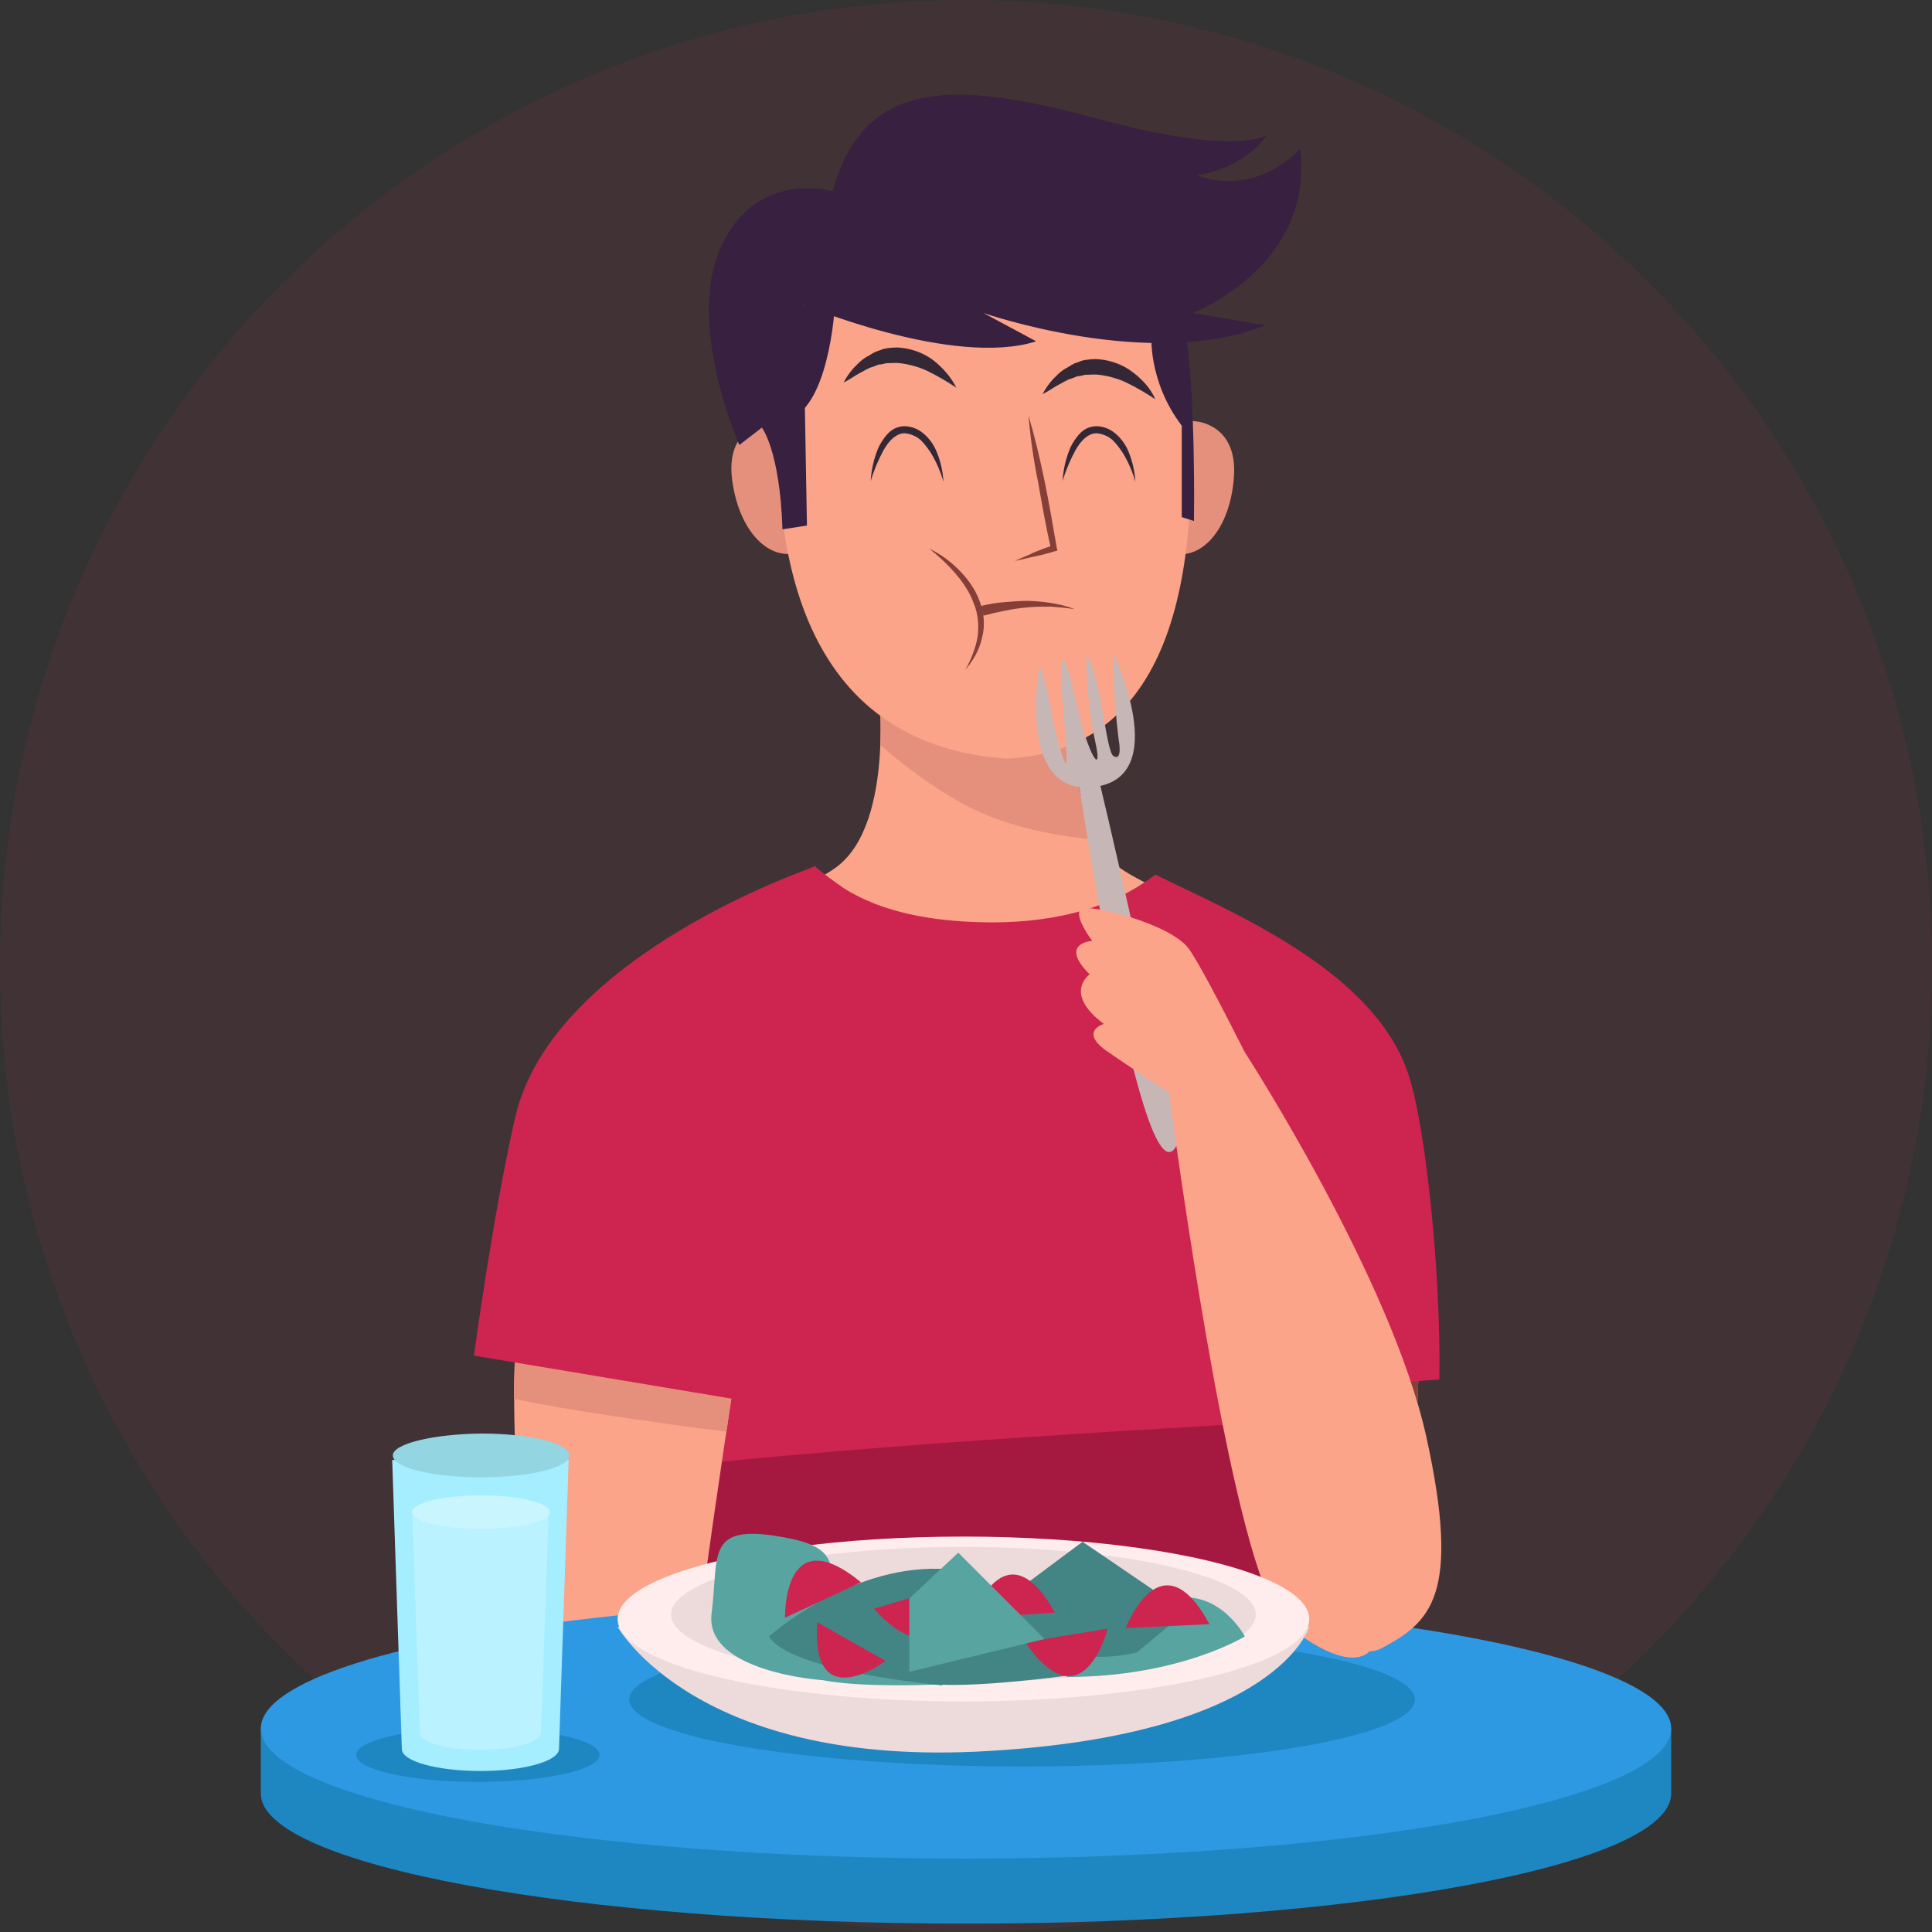 <?xml version="1.0" encoding="utf-8"?>
<!-- Generator: Adobe Illustrator 25.0.0, SVG Export Plug-In . SVG Version: 6.00 Build 0)  -->
<svg version="1.1" id="Layer_1" xmlns="http://www.w3.org/2000/svg" xmlns:xlink="http://www.w3.org/1999/xlink" x="0px" y="0px"
	 viewBox="0 0 300 300" style="enable-background:new 0 0 300 300;" xml:space="preserve">
<rect x="0" y="0" width="300" height="300" fill="#333333" stroke="none"/>
<style type="text/css">
	.st0{opacity:8.000000e-02;fill:#E13856;enable-background:new    ;}
	.st1{fill:#FBA489;}
	.st2{fill:#E5907C;}
	.st3{fill:#853F38;}
	.st4{fill:#CE2450;}
	.st5{fill:#A51941;}
	.st6{fill:#1E87C1;}
	.st7{fill:#2D99E2;}
	.st8{fill:#352836;}
	.st9{fill:#382040;}
	.st10{fill:#C6B6B6;}
	.st11{fill:#A5EEFF;}
	.st12{fill:#93D5E0;}
	.st13{opacity:0.4;}
	.st14{opacity:0.6;fill:#FFFFFF;}
	.st15{fill:#FFFFFF;}
	.st16{fill:#EDDADB;}
	.st17{fill:#FFEDEE;}
	.st18{fill:#58A4A0;}
	.st19{fill:#438584;}
</style>
<g>
	<g id="OBJECTS">
		<g id="Page-1">
			<g id="For-you-and-your-partner-Copy-4">
				<g id="Group-4">
					<circle id="Mask-Copy-2" class="st0" cx="150" cy="150" r="150"/>
				</g>
			</g>
		</g>
	</g>
</g>
<g>
	<g>
		<g>
			<g>
				<path class="st1" d="M86.6,167.4c6.9-18.5,35.9-27.3,43.2-32.7c9.5-6.9,6.5-29.7,6.5-29.7l15.5,0.4l15.5-0.4
					c0,0-3,22.8,6.5,29.7c7.4,5.4,36.8,14.2,43.7,32.7c6.9,18.5,0,87.2,0,87.2h-64.8h-1.7h-62C88.9,254.6,79.7,185.9,86.6,167.4z"/>
				<path class="st2" d="M170.2,130.4c-7.3-0.7-14.5-2.2-20.9-5.7c-4.6-2.6-8.7-5.6-12.6-9c0.2-5.9-0.4-10.7-0.4-10.7l15.5,0.4
					l15.5-0.4C167.3,105,165.1,121.2,170.2,130.4z"/>
				<path class="st3" d="M217.5,167.4c6.9,18.5,0,87.2,0,87.2l-30.7-59.9L217.5,167.4z"/>
			</g>
			<g>
				<path class="st4" d="M201.7,215.9l21.8-1.7c0.3-16.2-2.2-40.7-5.1-48.2c-5.8-15.7-27.5-24.5-39-30.2c-7.3,5.7-17.2,7.7-27.3,7.4
					c-7.1-0.2-15-1.4-21.1-5.3c-1.6-1.1-3.1-2.2-4.5-3.4c-10.3,5.6-34.8,14.6-41.1,31.5c-7,18.8,2.4,88.6,2.4,88.6h128.1
					L201.7,215.9z"/>
				<path class="st5" d="M85.2,229.9c1.3,14,2.7,24.6,2.7,24.6h128.1l-11.1-34.1C164.9,222.7,124.9,225,85.2,229.9z"/>
			</g>
		</g>
		<g>
			<path class="st1" d="M114.1,213.8l-0.1-2.1l-34-1.5c0,0-2.5,44.4,12.4,45.4c3.2,0.2,8.8,0.3,15.6,0.4
				C109.9,241.9,111.9,227.8,114.1,213.8z"/>
			<path class="st2" d="M112.8,222.3c0.4-2.8,0.8-5.7,1.3-8.5l-0.1-2.1l-34-1.5c0,0-0.2,2.8-0.2,7c9.5,2,19.2,3.2,28.7,4.6
				C110,221.9,111.4,222.1,112.8,222.3z"/>
			<path class="st4" d="M126.7,134.5c0,0-40.9,13.7-46.7,39c-3.5,15.3-6.4,37-6.4,37l42.5,7.1l1.8-31.2L126.7,134.5z"/>
		</g>
	</g>
	<g>
		<path class="st6" d="M244.9,268.4c-18.9-6-54.3-10.1-94.9-10.1s-75.9,4.1-94.9,10.1H40.5v10.1c0,11.1,49,20.2,109.5,20.2
			s109.5-9,109.5-20.2v-10.1H244.9z"/>
		<ellipse class="st7" cx="150" cy="268.4" rx="109.5" ry="20.2"/>
	</g>
	<g>
		<g>
			<path class="st2" d="M128.3,71.3c-2.5-7.8-8.4-6-9-5.8c-0.6,0.1-6.7,1-5.6,9.1c1.1,8.1,5.8,12.5,10.2,11.2
				C128.5,85.1,130.8,79.1,128.3,71.3z"/>
			<path class="st2" d="M191.6,74.1c0.6-8.1-5.6-8.7-6.2-8.7c-0.6-0.2-6.6-1.6-8.6,6.3c-2.1,7.9,0.7,13.8,5.3,14.2
				C186.5,87,191,82.3,191.6,74.1z"/>
			<path class="st1" d="M121.4,57.2c3.1-34,29-32.1,31.4-31.9c2.4-0.3,28.3-2.2,31.4,31.9c3.1,34.2-3.2,59.3-27.8,60.6
				C127.8,115.9,118.3,91.4,121.4,57.2z"/>
		</g>
		<g>
			<g>
				<path class="st3" d="M159.7,64.5c1,3.4,1.8,6.8,2.5,10.2c0.7,3.4,1.3,6.9,1.9,10.4l0.1,0.4l-0.4,0.1c-1,0.3-2.1,0.6-3.1,0.8
					c-1,0.2-2.1,0.5-3.1,0.7c1-0.5,2-0.8,2.9-1.3c1-0.4,2-0.8,3-1.1l-0.3,0.5c-0.8-3.4-1.4-6.9-2-10.3C160.5,71.5,160,68,159.7,64.5
					z"/>
			</g>
			<g>
				<path class="st8" d="M179.4,62c-1.5-1-2.9-1.8-4.3-2.5c-1.4-0.7-2.9-1.1-4.4-1.3c-0.7-0.1-1.5,0-2.2,0c-0.4,0.1-0.7,0.2-1.1,0.2
					c-0.4,0.1-0.7,0.3-1.1,0.4c-0.4,0.1-0.7,0.3-1.1,0.5l-1.1,0.6c-0.7,0.4-1.4,0.9-2.2,1.3c0.4-0.8,0.9-1.5,1.5-2.2
					c0.6-0.6,1.2-1.3,2.1-1.8c0.4-0.2,0.8-0.5,1.2-0.7c0.4-0.2,0.9-0.3,1.3-0.5c0.9-0.2,1.9-0.3,2.8-0.2c1.9,0.2,3.7,0.9,5.1,2
					C177.5,59,178.7,60.4,179.4,62z"/>
			</g>
			<g>
				<path class="st8" d="M148.5,60.2c-1.5-1-2.9-1.8-4.3-2.5c-1.4-0.7-2.9-1.1-4.4-1.3c-0.7-0.1-1.5,0-2.2,0
					c-0.4,0.1-0.7,0.2-1.1,0.2c-0.4,0.1-0.7,0.3-1.1,0.4c-0.4,0.1-0.7,0.3-1.1,0.5l-1.1,0.6c-0.7,0.4-1.4,0.9-2.2,1.3
					c0.4-0.8,0.9-1.5,1.5-2.2c0.6-0.6,1.2-1.3,2.1-1.8c0.4-0.2,0.8-0.5,1.2-0.7c0.4-0.2,0.9-0.3,1.3-0.5c0.9-0.2,1.9-0.3,2.8-0.2
					c1.9,0.2,3.7,0.9,5.1,2C146.5,57.2,147.7,58.6,148.5,60.2z"/>
			</g>
			<g>
				<path class="st8" d="M176.3,74.8c-0.5-1.7-1.2-3.3-2.1-4.7c-0.5-0.7-1-1.4-1.6-1.9c-0.6-0.5-1.4-0.8-2.1-0.9
					c-0.7-0.1-1.4,0.2-2,0.7c-0.6,0.5-1.1,1.2-1.5,1.9c-0.8,1.5-1.5,3.1-2,4.8c0.1-1.8,0.5-3.5,1.2-5.2c0.4-0.8,0.9-1.6,1.6-2.3
					c0.7-0.7,1.7-1.1,2.8-1c1,0.1,1.9,0.5,2.7,1.2c0.7,0.6,1.3,1.4,1.7,2.2C175.8,71.3,176.2,73.1,176.3,74.8z"/>
			</g>
			<g>
				<path class="st8" d="M146.5,74.8c-0.5-1.7-1.2-3.3-2.1-4.7c-0.5-0.7-1-1.4-1.6-1.9c-0.6-0.5-1.4-0.8-2.1-0.9
					c-0.7-0.1-1.4,0.2-2,0.7c-0.6,0.5-1.1,1.2-1.5,1.9c-0.8,1.5-1.5,3.1-2,4.8c0.1-1.8,0.5-3.5,1.2-5.2c0.4-0.8,0.9-1.6,1.6-2.3
					c0.7-0.7,1.7-1.1,2.8-1c1,0.1,1.9,0.5,2.7,1.2c0.7,0.6,1.3,1.4,1.7,2.2C146,71.3,146.4,73.1,146.5,74.8z"/>
			</g>
			<g>
				<g>
					<path class="st3" d="M144.3,85.2c1.7,0.8,3.2,1.9,4.6,3.3c1.3,1.3,2.5,2.9,3.2,4.8c0.7,1.8,0.9,3.8,0.4,5.7
						c-0.4,1.9-1.4,3.6-2.6,5c0.9-1.6,1.6-3.4,1.9-5.1c0.2-1.8,0.1-3.6-0.6-5.2c-0.6-1.7-1.6-3.2-2.8-4.6
						C147.1,87.6,145.7,86.3,144.3,85.2z"/>
				</g>
				<g>
					<path class="st3" d="M166.9,94.6c-1.2-0.2-2.4-0.3-3.6-0.4c-1.2,0-2.4,0-3.6,0.1c-2.4,0.2-4.7,0.7-7,1.3l-0.4-1.5
						c1.2-0.3,2.4-0.5,3.7-0.6c1.2-0.1,2.5-0.2,3.7-0.2C162.1,93.4,164.6,93.7,166.9,94.6z"/>
				</g>
			</g>
		</g>
		<g>
			<path class="st9" d="M118.3,66.4c0,0,2.8,3.5,3.2,15.8l3.8-0.6l-0.6-34.3c0,0,23.3,9.8,36.2,5.7l-8.2-4.4c0,0,26.2,9.1,43.8,1.9
				l-11.3-1.9c0,0,18.9-7.2,16.7-25.5c0,0-6.6,7.6-16.1,4.1c0,0,6.9-0.6,11-6.3c0,0-4.4,3.5-26.5-2.5s-36.2-6.3-41,11.3
				c0,0-11.7-3.5-17.3,8.5s2.8,30.9,2.8,30.9L118.3,66.4z"/>
			<path class="st9" d="M129.7,46.6c0,0-0.6,15.1-6.6,18.3c-6,3.2-6.6-16.4-6.6-16.4L129.7,46.6z"/>
			<path class="st9" d="M178.8,51.9c0,0-0.6,7.2,4.7,14.2v14.2l1.9,0.6c0,0,0.3-19.2-1.3-29.3C182.6,41.5,178.8,51.9,178.8,51.9z"/>
		</g>
	</g>
	<g>
		<path class="st10" d="M167.1,118.8c1.1,8,11.3,73,16.1,57.8c0,0-8.3-37.9-13.1-57.8C169.1,118.9,168.1,118.9,167.1,118.8z"/>
		<path class="st10" d="M161.4,103.3c0,0-3.7,20.4,8.5,18.9c12.2-1.5,3-20.7,3-20.7s-0.2,5.1,0.8,13.3c0,0,0.7,3.5-0.8,2.6
			c-1.2-0.7-1.9-12.5-4.2-15.7c0,0-0.1,7.1,1.4,13.6c1.1,5-0.8,2.4-2.3-3.5c-1.2-4.7-2.1-9.4-2.8-9.3c-0.8,0.1,0.5,10.5,0.6,14.8
			c0.1,2.6-0.5,0.7-1.5-2.9C163.5,112.3,162.8,106.7,161.4,103.3z"/>
		<path class="st1" d="M221.5,223.2c-5.4-24.6-28.2-59.8-28.2-59.8l0,0c-3.7-7.3-7.4-14.4-8.8-16.2c-2.9-3.8-15.6-7-16.7-6
			c-1.1,1.1,1.8,4.9,1.8,4.9s-5.3,0.3-0.4,5.2c0,0-4.2,2.9,2.2,7.7c0,0-3.8,1.1,0.3,4.1c3.6,2.5,8.5,5.7,9.8,6.5
			c2.6,19,10.3,72.6,17.3,81.6c1.1,1.5,10.2,8.8,13.9,5.2c0.7,0,1.4-0.2,1.9-0.5C222.1,251.9,226.9,247.8,221.5,223.2z"/>
	</g>
	<g>
		<g>
			<path class="st6" d="M93.1,272.5c0,2.3-8.4,4.2-18.9,4.2s-18.9-1.9-18.9-4.2c0-2.3,8.4-4.2,18.9-4.2S93.1,270.2,93.1,272.5z"/>
			<g>
				<path class="st11" d="M88.3,226.7H60.9l1.5,44.9h0c0,1.9,5.5,3.4,12.2,3.4c6.7,0,12.1-1.5,12.2-3.4h0L88.3,226.7z"/>
				<path class="st12" d="M61,226c0,1.9,6.1,3.4,13.7,3.4c7.5,0,13.7-1.5,13.7-3.4c0-1.9-6.1-3.4-13.7-3.4
					C67.1,222.7,61,224.2,61,226z"/>
				<g class="st13">
					<path class="st14" d="M85.2,234.4H64l1.2,34.7h0c0,1.5,4.2,2.6,9.4,2.6s9.4-1.2,9.4-2.6h0L85.2,234.4z"/>
					<ellipse class="st15" cx="74.7" cy="234.8" rx="10.7" ry="2.6"/>
				</g>
			</g>
		</g>
		<g>
			<ellipse class="st6" cx="158.7" cy="263.9" rx="61" ry="10.4"/>
			<g>
				<path class="st16" d="M95.9,252.6c0,0,12.2,22,57.5,19.3c45.2-2.6,49.9-19.3,49.9-19.3H95.9z"/>
				<g>
					<ellipse class="st17" cx="149.6" cy="251.4" rx="53.7" ry="12.8"/>
					<ellipse class="st16" cx="149.6" cy="250.7" rx="45.4" ry="10.5"/>
				</g>
			</g>
			<g>
				<path class="st18" d="M127.8,260.9c0,0-18.5-1.2-17.3-10.4c1.2-9.3-1.2-14.3,12.2-11.6c13.4,2.7-1.6,10.8,16.9,10.8
					s11.8,11.6,11.8,11.6S135.3,262.4,127.8,260.9z"/>
				<path class="st19" d="M119.4,254.1c0,0,12.2-10.9,26.5-10.5c14.3,0.4,0.4,18.1,0.4,18.1S122.7,259.6,119.4,254.1z"/>
				<path class="st19" d="M142.1,254.1c0,0,17.6-11.3,26.9-8.4c0,0-4.6,10.1,4.6,13.4c0,0-18.5,2.9-27.3,2.5
					C137.4,261.2,142.1,254.1,142.1,254.1z"/>
				<path class="st18" d="M165.6,260.4c0,0,9.7-10.9,16.8-12.2c7.1-1.3,10.9,5.9,10.9,5.9S183.2,260.4,165.6,260.4z"/>
				<path class="st19" d="M156.3,248.2l11.8-8.8l16,10.9l-7.6,6.3C176.5,256.6,161,260.8,156.3,248.2z"/>
				<path class="st4" d="M121.9,251.2c0,0-0.4-15.5,11.8-5.5L121.9,251.2z"/>
				<path class="st4" d="M172,252.9c0,0-3.8,15.1-12.8,2.1L172,252.9z"/>
				<path class="st4" d="M174.8,252.8c0,0,5.5-14.5,13-0.6L174.8,252.8z"/>
				<path class="st4" d="M150.9,251.3c0,0,5.2-14.7,12.9-0.9L150.9,251.3z"/>
				<path class="st4" d="M148.1,246.1c0,0-1.8,15.4-12.4,3.7L148.1,246.1z"/>
				<path class="st4" d="M137.5,257.9c0,0-11.6,8.8-10.6-6L137.5,257.9z"/>
				<polygon class="st18" points="141.2,248.2 148.8,241.1 162.2,254.5 141.2,259.6 				"/>
			</g>
		</g>
	</g>
</g>
</svg>
